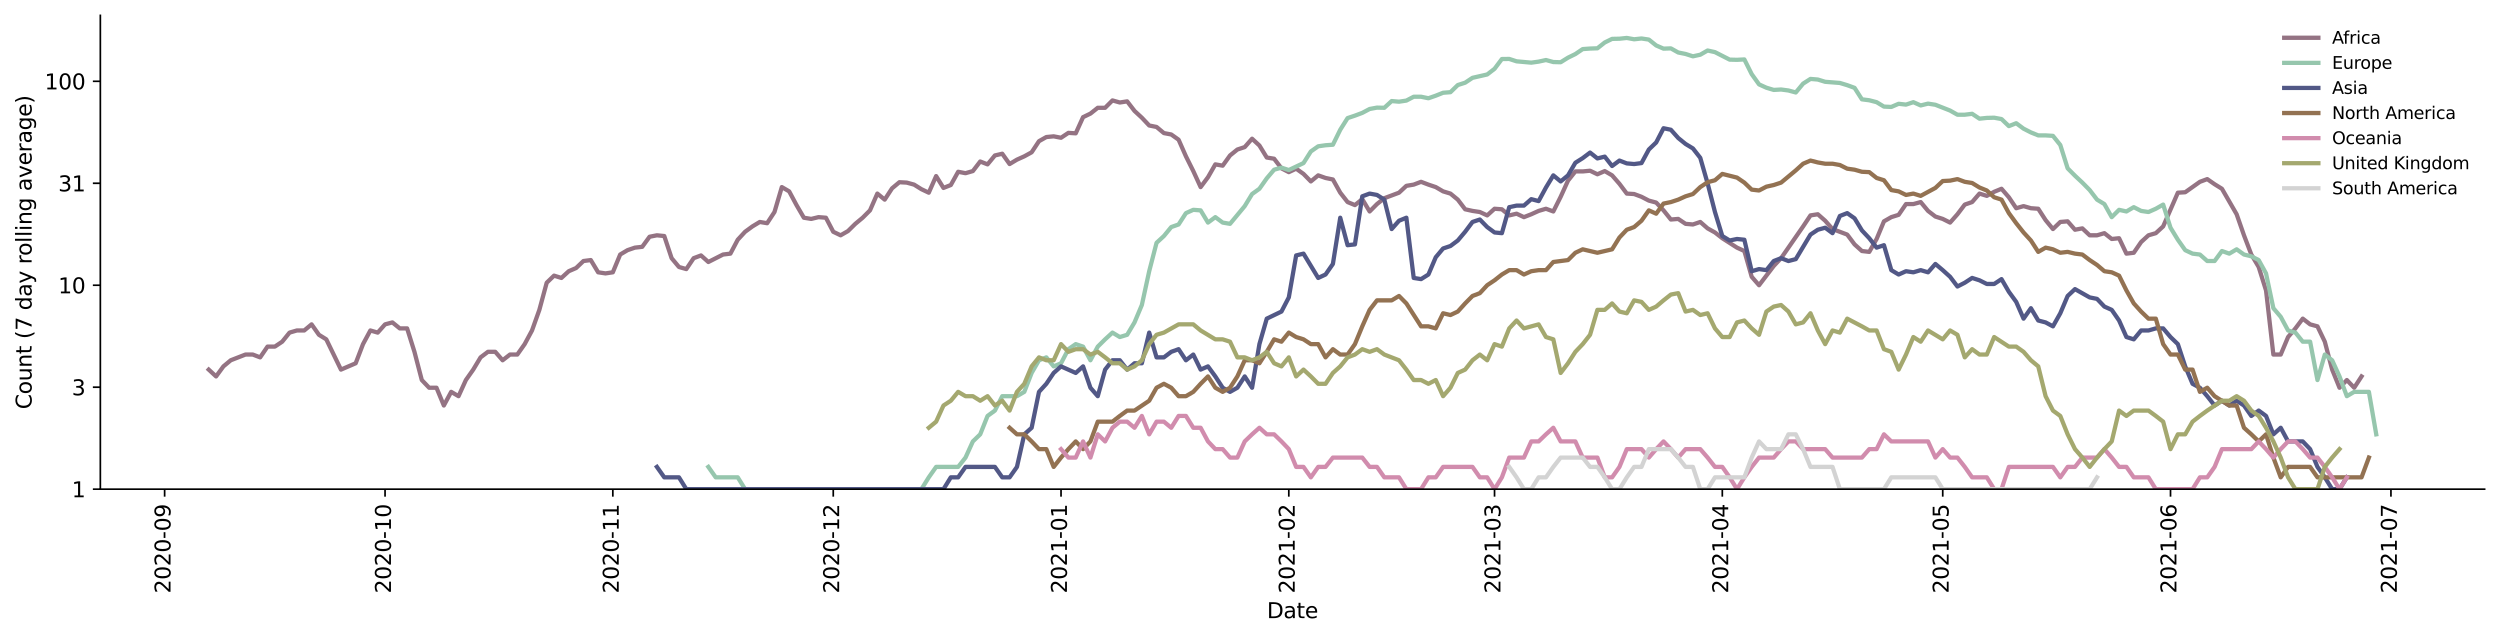 <?xml version="1.0" encoding="utf-8" standalone="no"?>
<!DOCTYPE svg PUBLIC "-//W3C//DTD SVG 1.1//EN"
  "http://www.w3.org/Graphics/SVG/1.1/DTD/svg11.dtd">
<svg height="298.621pt" version="1.1" viewBox="0 0 1170.166 298.621" width="1170.166pt" xmlns="http://www.w3.org/2000/svg" xmlns:xlink="http://www.w3.org/1999/xlink">
 <defs>
  <style type="text/css">*{stroke-linecap:butt;stroke-linejoin:round;}</style>
 </defs>
 <g id="figure_1">
  <g id="patch_1">
   <path d="M 0 298.621 
L 1170.166 298.621 
L 1170.166 0 
L 0 0 
z
" style="fill:#ffffff;"/>
  </g>
  <g id="axes_1">
   <g id="patch_2">
    <path d="M 46.966 228.96 
L 1162.966 228.96 
L 1162.966 7.2 
L 46.966 7.2 
z
" style="fill:#ffffff;"/>
   </g>
   <g id="matplotlib.axis_1">
    <g id="xtick_1">
     <g id="line2d_1">
      <defs>
       <path d="M 0 0 
L 0 3.5 
" id="m5e71f6ee9c" style="stroke:#000000;stroke-width:0.8;"/>
      </defs>
      <g>
       <use style="stroke:#000000;stroke-width:0.8;" x="77.058" xlink:href="#m5e71f6ee9c" y="228.96"/>
      </g>
     </g>
     <g id="text_1">
      <!-- 2020-09 -->
      <g transform="translate(79.817 277.743)rotate(-90)scale(0.1 -0.1)">
       <defs>
        <path d="M 1228 531 
L 3431 531 
L 3431 0 
L 469 0 
L 469 531 
Q 828 903 1448 1529 
Q 2069 2156 2228 2338 
Q 2531 2678 2651 2914 
Q 2772 3150 2772 3378 
Q 2772 3750 2511 3984 
Q 2250 4219 1831 4219 
Q 1534 4219 1204 4116 
Q 875 4013 500 3803 
L 500 4441 
Q 881 4594 1212 4672 
Q 1544 4750 1819 4750 
Q 2544 4750 2975 4387 
Q 3406 4025 3406 3419 
Q 3406 3131 3298 2873 
Q 3191 2616 2906 2266 
Q 2828 2175 2409 1742 
Q 1991 1309 1228 531 
z
" id="DejaVuSans-32" transform="scale(0.016)"/>
        <path d="M 2034 4250 
Q 1547 4250 1301 3770 
Q 1056 3291 1056 2328 
Q 1056 1369 1301 889 
Q 1547 409 2034 409 
Q 2525 409 2770 889 
Q 3016 1369 3016 2328 
Q 3016 3291 2770 3770 
Q 2525 4250 2034 4250 
z
M 2034 4750 
Q 2819 4750 3233 4129 
Q 3647 3509 3647 2328 
Q 3647 1150 3233 529 
Q 2819 -91 2034 -91 
Q 1250 -91 836 529 
Q 422 1150 422 2328 
Q 422 3509 836 4129 
Q 1250 4750 2034 4750 
z
" id="DejaVuSans-30" transform="scale(0.016)"/>
        <path d="M 313 2009 
L 1997 2009 
L 1997 1497 
L 313 1497 
L 313 2009 
z
" id="DejaVuSans-2d" transform="scale(0.016)"/>
        <path d="M 703 97 
L 703 672 
Q 941 559 1184 500 
Q 1428 441 1663 441 
Q 2288 441 2617 861 
Q 2947 1281 2994 2138 
Q 2813 1869 2534 1725 
Q 2256 1581 1919 1581 
Q 1219 1581 811 2004 
Q 403 2428 403 3163 
Q 403 3881 828 4315 
Q 1253 4750 1959 4750 
Q 2769 4750 3195 4129 
Q 3622 3509 3622 2328 
Q 3622 1225 3098 567 
Q 2575 -91 1691 -91 
Q 1453 -91 1209 -44 
Q 966 3 703 97 
z
M 1959 2075 
Q 2384 2075 2632 2365 
Q 2881 2656 2881 3163 
Q 2881 3666 2632 3958 
Q 2384 4250 1959 4250 
Q 1534 4250 1286 3958 
Q 1038 3666 1038 3163 
Q 1038 2656 1286 2365 
Q 1534 2075 1959 2075 
z
" id="DejaVuSans-39" transform="scale(0.016)"/>
       </defs>
       <use xlink:href="#DejaVuSans-32"/>
       <use x="63.623" xlink:href="#DejaVuSans-30"/>
       <use x="127.246" xlink:href="#DejaVuSans-32"/>
       <use x="190.869" xlink:href="#DejaVuSans-30"/>
       <use x="254.492" xlink:href="#DejaVuSans-2d"/>
       <use x="290.576" xlink:href="#DejaVuSans-30"/>
       <use x="354.199" xlink:href="#DejaVuSans-39"/>
      </g>
     </g>
    </g>
    <g id="xtick_2">
     <g id="line2d_2">
      <g>
       <use style="stroke:#000000;stroke-width:0.8;" x="180.232" xlink:href="#m5e71f6ee9c" y="228.96"/>
      </g>
     </g>
     <g id="text_2">
      <!-- 2020-10 -->
      <g transform="translate(182.992 277.743)rotate(-90)scale(0.1 -0.1)">
       <defs>
        <path d="M 794 531 
L 1825 531 
L 1825 4091 
L 703 3866 
L 703 4441 
L 1819 4666 
L 2450 4666 
L 2450 531 
L 3481 531 
L 3481 0 
L 794 0 
L 794 531 
z
" id="DejaVuSans-31" transform="scale(0.016)"/>
       </defs>
       <use xlink:href="#DejaVuSans-32"/>
       <use x="63.623" xlink:href="#DejaVuSans-30"/>
       <use x="127.246" xlink:href="#DejaVuSans-32"/>
       <use x="190.869" xlink:href="#DejaVuSans-30"/>
       <use x="254.492" xlink:href="#DejaVuSans-2d"/>
       <use x="290.576" xlink:href="#DejaVuSans-31"/>
       <use x="354.199" xlink:href="#DejaVuSans-30"/>
      </g>
     </g>
    </g>
    <g id="xtick_3">
     <g id="line2d_3">
      <g>
       <use style="stroke:#000000;stroke-width:0.8;" x="286.845" xlink:href="#m5e71f6ee9c" y="228.96"/>
      </g>
     </g>
     <g id="text_3">
      <!-- 2020-11 -->
      <g transform="translate(289.605 277.743)rotate(-90)scale(0.1 -0.1)">
       <use xlink:href="#DejaVuSans-32"/>
       <use x="63.623" xlink:href="#DejaVuSans-30"/>
       <use x="127.246" xlink:href="#DejaVuSans-32"/>
       <use x="190.869" xlink:href="#DejaVuSans-30"/>
       <use x="254.492" xlink:href="#DejaVuSans-2d"/>
       <use x="290.576" xlink:href="#DejaVuSans-31"/>
       <use x="354.199" xlink:href="#DejaVuSans-31"/>
      </g>
     </g>
    </g>
    <g id="xtick_4">
     <g id="line2d_4">
      <g>
       <use style="stroke:#000000;stroke-width:0.8;" x="390.02" xlink:href="#m5e71f6ee9c" y="228.96"/>
      </g>
     </g>
     <g id="text_4">
      <!-- 2020-12 -->
      <g transform="translate(392.779 277.743)rotate(-90)scale(0.1 -0.1)">
       <use xlink:href="#DejaVuSans-32"/>
       <use x="63.623" xlink:href="#DejaVuSans-30"/>
       <use x="127.246" xlink:href="#DejaVuSans-32"/>
       <use x="190.869" xlink:href="#DejaVuSans-30"/>
       <use x="254.492" xlink:href="#DejaVuSans-2d"/>
       <use x="290.576" xlink:href="#DejaVuSans-31"/>
       <use x="354.199" xlink:href="#DejaVuSans-32"/>
      </g>
     </g>
    </g>
    <g id="xtick_5">
     <g id="line2d_5">
      <g>
       <use style="stroke:#000000;stroke-width:0.8;" x="496.633" xlink:href="#m5e71f6ee9c" y="228.96"/>
      </g>
     </g>
     <g id="text_5">
      <!-- 2021-01 -->
      <g transform="translate(499.392 277.743)rotate(-90)scale(0.1 -0.1)">
       <use xlink:href="#DejaVuSans-32"/>
       <use x="63.623" xlink:href="#DejaVuSans-30"/>
       <use x="127.246" xlink:href="#DejaVuSans-32"/>
       <use x="190.869" xlink:href="#DejaVuSans-31"/>
       <use x="254.492" xlink:href="#DejaVuSans-2d"/>
       <use x="290.576" xlink:href="#DejaVuSans-30"/>
       <use x="354.199" xlink:href="#DejaVuSans-31"/>
      </g>
     </g>
    </g>
    <g id="xtick_6">
     <g id="line2d_6">
      <g>
       <use style="stroke:#000000;stroke-width:0.8;" x="603.246" xlink:href="#m5e71f6ee9c" y="228.96"/>
      </g>
     </g>
     <g id="text_6">
      <!-- 2021-02 -->
      <g transform="translate(606.005 277.743)rotate(-90)scale(0.1 -0.1)">
       <use xlink:href="#DejaVuSans-32"/>
       <use x="63.623" xlink:href="#DejaVuSans-30"/>
       <use x="127.246" xlink:href="#DejaVuSans-32"/>
       <use x="190.869" xlink:href="#DejaVuSans-31"/>
       <use x="254.492" xlink:href="#DejaVuSans-2d"/>
       <use x="290.576" xlink:href="#DejaVuSans-30"/>
       <use x="354.199" xlink:href="#DejaVuSans-32"/>
      </g>
     </g>
    </g>
    <g id="xtick_7">
     <g id="line2d_7">
      <g>
       <use style="stroke:#000000;stroke-width:0.8;" x="699.542" xlink:href="#m5e71f6ee9c" y="228.96"/>
      </g>
     </g>
     <g id="text_7">
      <!-- 2021-03 -->
      <g transform="translate(702.301 277.743)rotate(-90)scale(0.1 -0.1)">
       <defs>
        <path d="M 2597 2516 
Q 3050 2419 3304 2112 
Q 3559 1806 3559 1356 
Q 3559 666 3084 287 
Q 2609 -91 1734 -91 
Q 1441 -91 1130 -33 
Q 819 25 488 141 
L 488 750 
Q 750 597 1062 519 
Q 1375 441 1716 441 
Q 2309 441 2620 675 
Q 2931 909 2931 1356 
Q 2931 1769 2642 2001 
Q 2353 2234 1838 2234 
L 1294 2234 
L 1294 2753 
L 1863 2753 
Q 2328 2753 2575 2939 
Q 2822 3125 2822 3475 
Q 2822 3834 2567 4026 
Q 2313 4219 1838 4219 
Q 1578 4219 1281 4162 
Q 984 4106 628 3988 
L 628 4550 
Q 988 4650 1302 4700 
Q 1616 4750 1894 4750 
Q 2613 4750 3031 4423 
Q 3450 4097 3450 3541 
Q 3450 3153 3228 2886 
Q 3006 2619 2597 2516 
z
" id="DejaVuSans-33" transform="scale(0.016)"/>
       </defs>
       <use xlink:href="#DejaVuSans-32"/>
       <use x="63.623" xlink:href="#DejaVuSans-30"/>
       <use x="127.246" xlink:href="#DejaVuSans-32"/>
       <use x="190.869" xlink:href="#DejaVuSans-31"/>
       <use x="254.492" xlink:href="#DejaVuSans-2d"/>
       <use x="290.576" xlink:href="#DejaVuSans-30"/>
       <use x="354.199" xlink:href="#DejaVuSans-33"/>
      </g>
     </g>
    </g>
    <g id="xtick_8">
     <g id="line2d_8">
      <g>
       <use style="stroke:#000000;stroke-width:0.8;" x="806.155" xlink:href="#m5e71f6ee9c" y="228.96"/>
      </g>
     </g>
     <g id="text_8">
      <!-- 2021-04 -->
      <g transform="translate(808.915 277.743)rotate(-90)scale(0.1 -0.1)">
       <defs>
        <path d="M 2419 4116 
L 825 1625 
L 2419 1625 
L 2419 4116 
z
M 2253 4666 
L 3047 4666 
L 3047 1625 
L 3713 1625 
L 3713 1100 
L 3047 1100 
L 3047 0 
L 2419 0 
L 2419 1100 
L 313 1100 
L 313 1709 
L 2253 4666 
z
" id="DejaVuSans-34" transform="scale(0.016)"/>
       </defs>
       <use xlink:href="#DejaVuSans-32"/>
       <use x="63.623" xlink:href="#DejaVuSans-30"/>
       <use x="127.246" xlink:href="#DejaVuSans-32"/>
       <use x="190.869" xlink:href="#DejaVuSans-31"/>
       <use x="254.492" xlink:href="#DejaVuSans-2d"/>
       <use x="290.576" xlink:href="#DejaVuSans-30"/>
       <use x="354.199" xlink:href="#DejaVuSans-34"/>
      </g>
     </g>
    </g>
    <g id="xtick_9">
     <g id="line2d_9">
      <g>
       <use style="stroke:#000000;stroke-width:0.8;" x="909.329" xlink:href="#m5e71f6ee9c" y="228.96"/>
      </g>
     </g>
     <g id="text_9">
      <!-- 2021-05 -->
      <g transform="translate(912.089 277.743)rotate(-90)scale(0.1 -0.1)">
       <defs>
        <path d="M 691 4666 
L 3169 4666 
L 3169 4134 
L 1269 4134 
L 1269 2991 
Q 1406 3038 1543 3061 
Q 1681 3084 1819 3084 
Q 2600 3084 3056 2656 
Q 3513 2228 3513 1497 
Q 3513 744 3044 326 
Q 2575 -91 1722 -91 
Q 1428 -91 1123 -41 
Q 819 9 494 109 
L 494 744 
Q 775 591 1075 516 
Q 1375 441 1709 441 
Q 2250 441 2565 725 
Q 2881 1009 2881 1497 
Q 2881 1984 2565 2268 
Q 2250 2553 1709 2553 
Q 1456 2553 1204 2497 
Q 953 2441 691 2322 
L 691 4666 
z
" id="DejaVuSans-35" transform="scale(0.016)"/>
       </defs>
       <use xlink:href="#DejaVuSans-32"/>
       <use x="63.623" xlink:href="#DejaVuSans-30"/>
       <use x="127.246" xlink:href="#DejaVuSans-32"/>
       <use x="190.869" xlink:href="#DejaVuSans-31"/>
       <use x="254.492" xlink:href="#DejaVuSans-2d"/>
       <use x="290.576" xlink:href="#DejaVuSans-30"/>
       <use x="354.199" xlink:href="#DejaVuSans-35"/>
      </g>
     </g>
    </g>
    <g id="xtick_10">
     <g id="line2d_10">
      <g>
       <use style="stroke:#000000;stroke-width:0.8;" x="1015.943" xlink:href="#m5e71f6ee9c" y="228.96"/>
      </g>
     </g>
     <g id="text_10">
      <!-- 2021-06 -->
      <g transform="translate(1018.702 277.743)rotate(-90)scale(0.1 -0.1)">
       <defs>
        <path d="M 2113 2584 
Q 1688 2584 1439 2293 
Q 1191 2003 1191 1497 
Q 1191 994 1439 701 
Q 1688 409 2113 409 
Q 2538 409 2786 701 
Q 3034 994 3034 1497 
Q 3034 2003 2786 2293 
Q 2538 2584 2113 2584 
z
M 3366 4563 
L 3366 3988 
Q 3128 4100 2886 4159 
Q 2644 4219 2406 4219 
Q 1781 4219 1451 3797 
Q 1122 3375 1075 2522 
Q 1259 2794 1537 2939 
Q 1816 3084 2150 3084 
Q 2853 3084 3261 2657 
Q 3669 2231 3669 1497 
Q 3669 778 3244 343 
Q 2819 -91 2113 -91 
Q 1303 -91 875 529 
Q 447 1150 447 2328 
Q 447 3434 972 4092 
Q 1497 4750 2381 4750 
Q 2619 4750 2861 4703 
Q 3103 4656 3366 4563 
z
" id="DejaVuSans-36" transform="scale(0.016)"/>
       </defs>
       <use xlink:href="#DejaVuSans-32"/>
       <use x="63.623" xlink:href="#DejaVuSans-30"/>
       <use x="127.246" xlink:href="#DejaVuSans-32"/>
       <use x="190.869" xlink:href="#DejaVuSans-31"/>
       <use x="254.492" xlink:href="#DejaVuSans-2d"/>
       <use x="290.576" xlink:href="#DejaVuSans-30"/>
       <use x="354.199" xlink:href="#DejaVuSans-36"/>
      </g>
     </g>
    </g>
    <g id="xtick_11">
     <g id="line2d_11">
      <g>
       <use style="stroke:#000000;stroke-width:0.8;" x="1119.117" xlink:href="#m5e71f6ee9c" y="228.96"/>
      </g>
     </g>
     <g id="text_11">
      <!-- 2021-07 -->
      <g transform="translate(1121.876 277.743)rotate(-90)scale(0.1 -0.1)">
       <defs>
        <path d="M 525 4666 
L 3525 4666 
L 3525 4397 
L 1831 0 
L 1172 0 
L 2766 4134 
L 525 4134 
L 525 4666 
z
" id="DejaVuSans-37" transform="scale(0.016)"/>
       </defs>
       <use xlink:href="#DejaVuSans-32"/>
       <use x="63.623" xlink:href="#DejaVuSans-30"/>
       <use x="127.246" xlink:href="#DejaVuSans-32"/>
       <use x="190.869" xlink:href="#DejaVuSans-31"/>
       <use x="254.492" xlink:href="#DejaVuSans-2d"/>
       <use x="290.576" xlink:href="#DejaVuSans-30"/>
       <use x="354.199" xlink:href="#DejaVuSans-37"/>
      </g>
     </g>
    </g>
    <g id="text_12">
     <!-- Date -->
     <g transform="translate(593.015 289.341)scale(0.1 -0.1)">
      <defs>
       <path d="M 1259 4147 
L 1259 519 
L 2022 519 
Q 2988 519 3436 956 
Q 3884 1394 3884 2338 
Q 3884 3275 3436 3711 
Q 2988 4147 2022 4147 
L 1259 4147 
z
M 628 4666 
L 1925 4666 
Q 3281 4666 3915 4102 
Q 4550 3538 4550 2338 
Q 4550 1131 3912 565 
Q 3275 0 1925 0 
L 628 0 
L 628 4666 
z
" id="DejaVuSans-44" transform="scale(0.016)"/>
       <path d="M 2194 1759 
Q 1497 1759 1228 1600 
Q 959 1441 959 1056 
Q 959 750 1161 570 
Q 1363 391 1709 391 
Q 2188 391 2477 730 
Q 2766 1069 2766 1631 
L 2766 1759 
L 2194 1759 
z
M 3341 1997 
L 3341 0 
L 2766 0 
L 2766 531 
Q 2569 213 2275 61 
Q 1981 -91 1556 -91 
Q 1019 -91 701 211 
Q 384 513 384 1019 
Q 384 1609 779 1909 
Q 1175 2209 1959 2209 
L 2766 2209 
L 2766 2266 
Q 2766 2663 2505 2880 
Q 2244 3097 1772 3097 
Q 1472 3097 1187 3025 
Q 903 2953 641 2809 
L 641 3341 
Q 956 3463 1253 3523 
Q 1550 3584 1831 3584 
Q 2591 3584 2966 3190 
Q 3341 2797 3341 1997 
z
" id="DejaVuSans-61" transform="scale(0.016)"/>
       <path d="M 1172 4494 
L 1172 3500 
L 2356 3500 
L 2356 3053 
L 1172 3053 
L 1172 1153 
Q 1172 725 1289 603 
Q 1406 481 1766 481 
L 2356 481 
L 2356 0 
L 1766 0 
Q 1100 0 847 248 
Q 594 497 594 1153 
L 594 3053 
L 172 3053 
L 172 3500 
L 594 3500 
L 594 4494 
L 1172 4494 
z
" id="DejaVuSans-74" transform="scale(0.016)"/>
       <path d="M 3597 1894 
L 3597 1613 
L 953 1613 
Q 991 1019 1311 708 
Q 1631 397 2203 397 
Q 2534 397 2845 478 
Q 3156 559 3463 722 
L 3463 178 
Q 3153 47 2828 -22 
Q 2503 -91 2169 -91 
Q 1331 -91 842 396 
Q 353 884 353 1716 
Q 353 2575 817 3079 
Q 1281 3584 2069 3584 
Q 2775 3584 3186 3129 
Q 3597 2675 3597 1894 
z
M 3022 2063 
Q 3016 2534 2758 2815 
Q 2500 3097 2075 3097 
Q 1594 3097 1305 2825 
Q 1016 2553 972 2059 
L 3022 2063 
z
" id="DejaVuSans-65" transform="scale(0.016)"/>
      </defs>
      <use xlink:href="#DejaVuSans-44"/>
      <use x="77.002" xlink:href="#DejaVuSans-61"/>
      <use x="138.281" xlink:href="#DejaVuSans-74"/>
      <use x="177.49" xlink:href="#DejaVuSans-65"/>
     </g>
    </g>
   </g>
   <g id="matplotlib.axis_2">
    <g id="ytick_1">
     <g id="line2d_12">
      <defs>
       <path d="M 0 0 
L -3.5 0 
" id="mc15e64ce14" style="stroke:#000000;stroke-width:0.8;"/>
      </defs>
      <g>
       <use style="stroke:#000000;stroke-width:0.8;" x="46.966" xlink:href="#mc15e64ce14" y="228.96"/>
      </g>
     </g>
     <g id="text_13">
      <!-- 1 -->
      <g transform="translate(33.603 232.759)scale(0.1 -0.1)">
       <use xlink:href="#DejaVuSans-31"/>
      </g>
     </g>
    </g>
    <g id="ytick_2">
     <g id="line2d_13">
      <g>
       <use style="stroke:#000000;stroke-width:0.8;" x="46.966" xlink:href="#mc15e64ce14" y="181.233"/>
      </g>
     </g>
     <g id="text_14">
      <!-- 3 -->
      <g transform="translate(33.603 185.032)scale(0.1 -0.1)">
       <use xlink:href="#DejaVuSans-33"/>
      </g>
     </g>
    </g>
    <g id="ytick_3">
     <g id="line2d_14">
      <g>
       <use style="stroke:#000000;stroke-width:0.8;" x="46.966" xlink:href="#mc15e64ce14" y="133.505"/>
      </g>
     </g>
     <g id="text_15">
      <!-- 10 -->
      <g transform="translate(27.241 137.305)scale(0.1 -0.1)">
       <use xlink:href="#DejaVuSans-31"/>
       <use x="63.623" xlink:href="#DejaVuSans-30"/>
      </g>
     </g>
    </g>
    <g id="ytick_4">
     <g id="line2d_15">
      <g>
       <use style="stroke:#000000;stroke-width:0.8;" x="46.966" xlink:href="#mc15e64ce14" y="85.778"/>
      </g>
     </g>
     <g id="text_16">
      <!-- 31 -->
      <g transform="translate(27.241 89.577)scale(0.1 -0.1)">
       <use xlink:href="#DejaVuSans-33"/>
       <use x="63.623" xlink:href="#DejaVuSans-31"/>
      </g>
     </g>
    </g>
    <g id="ytick_5">
     <g id="line2d_16">
      <g>
       <use style="stroke:#000000;stroke-width:0.8;" x="46.966" xlink:href="#mc15e64ce14" y="38.051"/>
      </g>
     </g>
     <g id="text_17">
      <!-- 100 -->
      <g transform="translate(20.878 41.85)scale(0.1 -0.1)">
       <use xlink:href="#DejaVuSans-31"/>
       <use x="63.623" xlink:href="#DejaVuSans-30"/>
       <use x="127.246" xlink:href="#DejaVuSans-30"/>
      </g>
     </g>
    </g>
    <g id="text_18">
     <!-- Count (7 day rolling average) -->
     <g transform="translate(14.798 191.548)rotate(-90)scale(0.1 -0.1)">
      <defs>
       <path d="M 4122 4306 
L 4122 3641 
Q 3803 3938 3442 4084 
Q 3081 4231 2675 4231 
Q 1875 4231 1450 3742 
Q 1025 3253 1025 2328 
Q 1025 1406 1450 917 
Q 1875 428 2675 428 
Q 3081 428 3442 575 
Q 3803 722 4122 1019 
L 4122 359 
Q 3791 134 3420 21 
Q 3050 -91 2638 -91 
Q 1578 -91 968 557 
Q 359 1206 359 2328 
Q 359 3453 968 4101 
Q 1578 4750 2638 4750 
Q 3056 4750 3426 4639 
Q 3797 4528 4122 4306 
z
" id="DejaVuSans-43" transform="scale(0.016)"/>
       <path d="M 1959 3097 
Q 1497 3097 1228 2736 
Q 959 2375 959 1747 
Q 959 1119 1226 758 
Q 1494 397 1959 397 
Q 2419 397 2687 759 
Q 2956 1122 2956 1747 
Q 2956 2369 2687 2733 
Q 2419 3097 1959 3097 
z
M 1959 3584 
Q 2709 3584 3137 3096 
Q 3566 2609 3566 1747 
Q 3566 888 3137 398 
Q 2709 -91 1959 -91 
Q 1206 -91 779 398 
Q 353 888 353 1747 
Q 353 2609 779 3096 
Q 1206 3584 1959 3584 
z
" id="DejaVuSans-6f" transform="scale(0.016)"/>
       <path d="M 544 1381 
L 544 3500 
L 1119 3500 
L 1119 1403 
Q 1119 906 1312 657 
Q 1506 409 1894 409 
Q 2359 409 2629 706 
Q 2900 1003 2900 1516 
L 2900 3500 
L 3475 3500 
L 3475 0 
L 2900 0 
L 2900 538 
Q 2691 219 2414 64 
Q 2138 -91 1772 -91 
Q 1169 -91 856 284 
Q 544 659 544 1381 
z
M 1991 3584 
L 1991 3584 
z
" id="DejaVuSans-75" transform="scale(0.016)"/>
       <path d="M 3513 2113 
L 3513 0 
L 2938 0 
L 2938 2094 
Q 2938 2591 2744 2837 
Q 2550 3084 2163 3084 
Q 1697 3084 1428 2787 
Q 1159 2491 1159 1978 
L 1159 0 
L 581 0 
L 581 3500 
L 1159 3500 
L 1159 2956 
Q 1366 3272 1645 3428 
Q 1925 3584 2291 3584 
Q 2894 3584 3203 3211 
Q 3513 2838 3513 2113 
z
" id="DejaVuSans-6e" transform="scale(0.016)"/>
       <path id="DejaVuSans-20" transform="scale(0.016)"/>
       <path d="M 1984 4856 
Q 1566 4138 1362 3434 
Q 1159 2731 1159 2009 
Q 1159 1288 1364 580 
Q 1569 -128 1984 -844 
L 1484 -844 
Q 1016 -109 783 600 
Q 550 1309 550 2009 
Q 550 2706 781 3412 
Q 1013 4119 1484 4856 
L 1984 4856 
z
" id="DejaVuSans-28" transform="scale(0.016)"/>
       <path d="M 2906 2969 
L 2906 4863 
L 3481 4863 
L 3481 0 
L 2906 0 
L 2906 525 
Q 2725 213 2448 61 
Q 2172 -91 1784 -91 
Q 1150 -91 751 415 
Q 353 922 353 1747 
Q 353 2572 751 3078 
Q 1150 3584 1784 3584 
Q 2172 3584 2448 3432 
Q 2725 3281 2906 2969 
z
M 947 1747 
Q 947 1113 1208 752 
Q 1469 391 1925 391 
Q 2381 391 2643 752 
Q 2906 1113 2906 1747 
Q 2906 2381 2643 2742 
Q 2381 3103 1925 3103 
Q 1469 3103 1208 2742 
Q 947 2381 947 1747 
z
" id="DejaVuSans-64" transform="scale(0.016)"/>
       <path d="M 2059 -325 
Q 1816 -950 1584 -1140 
Q 1353 -1331 966 -1331 
L 506 -1331 
L 506 -850 
L 844 -850 
Q 1081 -850 1212 -737 
Q 1344 -625 1503 -206 
L 1606 56 
L 191 3500 
L 800 3500 
L 1894 763 
L 2988 3500 
L 3597 3500 
L 2059 -325 
z
" id="DejaVuSans-79" transform="scale(0.016)"/>
       <path d="M 2631 2963 
Q 2534 3019 2420 3045 
Q 2306 3072 2169 3072 
Q 1681 3072 1420 2755 
Q 1159 2438 1159 1844 
L 1159 0 
L 581 0 
L 581 3500 
L 1159 3500 
L 1159 2956 
Q 1341 3275 1631 3429 
Q 1922 3584 2338 3584 
Q 2397 3584 2469 3576 
Q 2541 3569 2628 3553 
L 2631 2963 
z
" id="DejaVuSans-72" transform="scale(0.016)"/>
       <path d="M 603 4863 
L 1178 4863 
L 1178 0 
L 603 0 
L 603 4863 
z
" id="DejaVuSans-6c" transform="scale(0.016)"/>
       <path d="M 603 3500 
L 1178 3500 
L 1178 0 
L 603 0 
L 603 3500 
z
M 603 4863 
L 1178 4863 
L 1178 4134 
L 603 4134 
L 603 4863 
z
" id="DejaVuSans-69" transform="scale(0.016)"/>
       <path d="M 2906 1791 
Q 2906 2416 2648 2759 
Q 2391 3103 1925 3103 
Q 1463 3103 1205 2759 
Q 947 2416 947 1791 
Q 947 1169 1205 825 
Q 1463 481 1925 481 
Q 2391 481 2648 825 
Q 2906 1169 2906 1791 
z
M 3481 434 
Q 3481 -459 3084 -895 
Q 2688 -1331 1869 -1331 
Q 1566 -1331 1297 -1286 
Q 1028 -1241 775 -1147 
L 775 -588 
Q 1028 -725 1275 -790 
Q 1522 -856 1778 -856 
Q 2344 -856 2625 -561 
Q 2906 -266 2906 331 
L 2906 616 
Q 2728 306 2450 153 
Q 2172 0 1784 0 
Q 1141 0 747 490 
Q 353 981 353 1791 
Q 353 2603 747 3093 
Q 1141 3584 1784 3584 
Q 2172 3584 2450 3431 
Q 2728 3278 2906 2969 
L 2906 3500 
L 3481 3500 
L 3481 434 
z
" id="DejaVuSans-67" transform="scale(0.016)"/>
       <path d="M 191 3500 
L 800 3500 
L 1894 563 
L 2988 3500 
L 3597 3500 
L 2284 0 
L 1503 0 
L 191 3500 
z
" id="DejaVuSans-76" transform="scale(0.016)"/>
       <path d="M 513 4856 
L 1013 4856 
Q 1481 4119 1714 3412 
Q 1947 2706 1947 2009 
Q 1947 1309 1714 600 
Q 1481 -109 1013 -844 
L 513 -844 
Q 928 -128 1133 580 
Q 1338 1288 1338 2009 
Q 1338 2731 1133 3434 
Q 928 4138 513 4856 
z
" id="DejaVuSans-29" transform="scale(0.016)"/>
      </defs>
      <use xlink:href="#DejaVuSans-43"/>
      <use x="69.824" xlink:href="#DejaVuSans-6f"/>
      <use x="131.006" xlink:href="#DejaVuSans-75"/>
      <use x="194.385" xlink:href="#DejaVuSans-6e"/>
      <use x="257.764" xlink:href="#DejaVuSans-74"/>
      <use x="296.973" xlink:href="#DejaVuSans-20"/>
      <use x="328.76" xlink:href="#DejaVuSans-28"/>
      <use x="367.773" xlink:href="#DejaVuSans-37"/>
      <use x="431.396" xlink:href="#DejaVuSans-20"/>
      <use x="463.184" xlink:href="#DejaVuSans-64"/>
      <use x="526.66" xlink:href="#DejaVuSans-61"/>
      <use x="587.939" xlink:href="#DejaVuSans-79"/>
      <use x="647.119" xlink:href="#DejaVuSans-20"/>
      <use x="678.906" xlink:href="#DejaVuSans-72"/>
      <use x="717.77" xlink:href="#DejaVuSans-6f"/>
      <use x="778.951" xlink:href="#DejaVuSans-6c"/>
      <use x="806.734" xlink:href="#DejaVuSans-6c"/>
      <use x="834.518" xlink:href="#DejaVuSans-69"/>
      <use x="862.301" xlink:href="#DejaVuSans-6e"/>
      <use x="925.68" xlink:href="#DejaVuSans-67"/>
      <use x="989.156" xlink:href="#DejaVuSans-20"/>
      <use x="1020.943" xlink:href="#DejaVuSans-61"/>
      <use x="1082.223" xlink:href="#DejaVuSans-76"/>
      <use x="1141.402" xlink:href="#DejaVuSans-65"/>
      <use x="1202.926" xlink:href="#DejaVuSans-72"/>
      <use x="1244.039" xlink:href="#DejaVuSans-61"/>
      <use x="1305.318" xlink:href="#DejaVuSans-67"/>
      <use x="1368.795" xlink:href="#DejaVuSans-65"/>
      <use x="1430.318" xlink:href="#DejaVuSans-29"/>
     </g>
    </g>
   </g>
   <g id="line2d_17">
    <path clip-path="url(#pc2dc54b9b7)" d="M 97.693 172.998 
L 101.132 176.189 
L 104.571 171.491 
L 108.01 168.63 
L 114.889 165.955 
L 118.328 165.955 
L 121.767 167.271 
L 125.206 162.24 
L 128.645 162.24 
L 132.084 159.936 
L 135.523 155.681 
L 138.963 154.682 
L 142.402 154.682 
L 145.841 151.822 
L 149.28 156.704 
L 152.719 158.831 
L 159.597 172.998 
L 166.476 170.036 
L 169.915 161.072 
L 173.354 154.682 
L 176.793 155.681 
L 180.232 151.822 
L 183.671 150.911 
L 187.11 153.706 
L 190.55 153.706 
L 193.989 164.679 
L 197.428 177.881 
L 200.867 181.488 
L 204.306 181.488 
L 207.745 189.807 
L 211.184 183.417 
L 214.624 185.439 
L 218.063 177.881 
L 221.502 172.998 
L 224.941 167.271 
L 228.38 164.679 
L 231.819 164.679 
L 235.258 168.63 
L 238.698 165.955 
L 242.137 165.955 
L 245.576 161.072 
L 249.015 154.682 
L 252.454 145.038 
L 255.893 132.337 
L 259.332 129.019 
L 262.771 130.096 
L 266.211 126.946 
L 269.65 125.456 
L 273.089 122.176 
L 276.528 121.728 
L 279.967 127.455 
L 283.406 127.97 
L 286.845 127.455 
L 290.285 119.136 
L 293.724 117.093 
L 297.163 115.914 
L 300.602 115.529 
L 304.041 110.817 
L 307.48 110.137 
L 310.919 110.476 
L 314.359 120.846 
L 317.798 124.972 
L 321.237 125.947 
L 324.676 120.846 
L 328.115 119.557 
L 331.554 122.629 
L 338.432 119.136 
L 341.872 118.719 
L 345.311 112.211 
L 348.75 108.485 
L 352.189 105.972 
L 355.628 103.892 
L 359.067 104.476 
L 362.506 99.235 
L 365.946 87.569 
L 369.385 89.572 
L 372.824 95.997 
L 376.263 101.91 
L 379.702 102.467 
L 383.141 101.635 
L 386.58 101.91 
L 390.02 108.485 
L 393.459 110.137 
L 396.898 108.163 
L 400.337 104.771 
L 403.776 101.91 
L 407.215 98.465 
L 410.654 90.611 
L 414.094 93.441 
L 417.533 88.16 
L 420.972 85.286 
L 424.411 85.472 
L 427.85 86.412 
L 431.289 88.558 
L 434.728 90.192 
L 438.167 82.426 
L 441.607 87.962 
L 445.046 86.603 
L 448.485 80.404 
L 451.924 81.067 
L 455.363 80.076 
L 458.802 75.594 
L 462.241 76.934 
L 465.681 72.763 
L 469.12 71.95 
L 472.559 76.783 
L 475.998 74.724 
L 479.437 73.176 
L 482.876 71.285 
L 486.315 66.081 
L 489.755 64.147 
L 493.194 63.815 
L 496.633 64.482 
L 500.072 62.193 
L 503.511 62.406 
L 506.95 54.83 
L 510.389 53.177 
L 513.828 50.453 
L 517.268 50.453 
L 520.707 47.006 
L 524.146 47.973 
L 527.585 47.449 
L 531.024 51.916 
L 534.463 55.097 
L 537.902 58.737 
L 541.342 59.425 
L 544.781 62.299 
L 548.22 62.942 
L 551.659 65.388 
L 555.098 73.176 
L 558.537 80.076 
L 561.976 87.569 
L 565.416 82.948 
L 568.855 76.934 
L 572.294 77.543 
L 575.733 72.763 
L 579.172 69.985 
L 582.611 68.849 
L 586.05 64.932 
L 589.49 68.109 
L 592.929 73.732 
L 596.368 74.296 
L 599.807 78.79 
L 603.246 80.568 
L 606.685 78.949 
L 610.124 81.403 
L 613.563 84.918 
L 617.003 82.082 
L 620.442 83.299 
L 623.881 84.011 
L 627.32 90.192 
L 630.759 94.583 
L 634.198 95.997 
L 637.637 93.216 
L 641.077 98.977 
L 644.516 95.52 
L 647.955 92.771 
L 654.833 90.192 
L 658.272 86.986 
L 661.711 86.412 
L 665.151 85.102 
L 668.59 86.412 
L 672.029 87.569 
L 675.468 89.572 
L 678.907 90.611 
L 682.346 93.441 
L 685.785 97.959 
L 689.224 98.72 
L 692.664 99.235 
L 696.103 100.819 
L 699.542 97.709 
L 702.981 97.959 
L 706.42 100.819 
L 709.859 100.02 
L 713.298 101.635 
L 716.738 100.285 
L 720.177 98.72 
L 723.616 97.709 
L 727.055 98.977 
L 730.494 92.111 
L 733.933 84.553 
L 737.372 80.239 
L 740.812 80.239 
L 744.251 79.913 
L 747.69 81.571 
L 751.129 80.076 
L 754.568 82.082 
L 758.007 86.033 
L 761.446 90.611 
L 764.886 90.822 
L 768.325 92.111 
L 771.764 93.894 
L 775.203 94.815 
L 778.642 98.465 
L 782.081 102.748 
L 785.52 102.467 
L 788.959 104.771 
L 792.399 105.068 
L 795.838 103.892 
L 799.277 106.897 
L 802.716 108.811 
L 806.155 111.508 
L 813.033 115.914 
L 816.473 117.494 
L 819.912 129.554 
L 823.351 133.505 
L 830.229 124.492 
L 833.668 120.846 
L 843.986 105.972 
L 847.425 100.819 
L 850.864 100.285 
L 854.303 103.316 
L 857.742 107.21 
L 864.62 109.802 
L 868.06 114.393 
L 871.499 117.494 
L 874.938 117.898 
L 878.377 111.858 
L 881.816 103.603 
L 885.255 101.635 
L 888.694 100.551 
L 892.134 95.52 
L 895.573 95.52 
L 899.012 94.583 
L 902.451 98.72 
L 905.89 101.361 
L 909.329 102.467 
L 912.768 104.183 
L 916.208 100.285 
L 919.647 95.758 
L 923.086 94.583 
L 926.525 90.611 
L 929.964 91.677 
L 933.403 89.778 
L 936.842 88.359 
L 940.281 92.33 
L 943.721 97.46 
L 947.16 96.479 
L 950.599 97.46 
L 954.038 97.709 
L 957.477 103.031 
L 960.916 107.21 
L 964.355 103.892 
L 967.795 103.603 
L 971.234 107.525 
L 974.673 106.897 
L 978.112 110.137 
L 981.551 110.137 
L 984.99 109.138 
L 988.429 111.858 
L 991.869 111.508 
L 995.308 118.719 
L 998.747 118.307 
L 1002.186 113.287 
L 1005.625 110.137 
L 1009.064 109.138 
L 1012.503 105.972 
L 1019.382 90.192 
L 1022.821 89.984 
L 1029.699 85.102 
L 1033.138 83.832 
L 1036.577 86.222 
L 1040.016 88.359 
L 1046.895 100.285 
L 1050.334 110.137 
L 1053.773 119.136 
L 1057.212 124.972 
L 1060.651 135.945 
L 1064.09 165.955 
L 1067.53 165.955 
L 1070.969 157.754 
L 1074.408 153.706 
L 1077.847 149.146 
L 1081.286 151.822 
L 1084.725 152.753 
L 1088.164 159.936 
L 1091.604 172.998 
L 1095.043 181.488 
L 1098.482 177.881 
L 1101.921 181.488 
L 1105.36 176.189 
L 1105.36 176.189 
" style="fill:none;stroke:#947383;stroke-linecap:square;stroke-width:2;"/>
   </g>
   <g id="line2d_18">
    <path clip-path="url(#pc2dc54b9b7)" d="M 331.554 218.542 
L 334.993 223.424 
L 345.311 223.424 
L 348.75 228.96 
L 431.289 228.96 
L 434.728 223.424 
L 438.167 218.542 
L 448.485 218.542 
L 451.924 214.174 
L 455.363 206.616 
L 458.802 203.297 
L 462.241 194.69 
L 465.681 192.176 
L 469.12 185.439 
L 475.998 185.439 
L 479.437 183.417 
L 482.876 174.563 
L 486.315 168.63 
L 489.755 167.271 
L 493.194 171.491 
L 496.633 170.036 
L 500.072 163.442 
L 503.511 161.072 
L 506.95 162.24 
L 510.389 168.63 
L 513.828 162.24 
L 517.268 158.831 
L 520.707 155.681 
L 524.146 157.754 
L 527.585 156.704 
L 531.024 150.911 
L 534.463 142.756 
L 537.902 126.946 
L 541.342 113.653 
L 544.781 110.476 
L 548.22 106.278 
L 551.659 105.068 
L 555.098 99.756 
L 558.537 98.211 
L 561.976 98.465 
L 565.416 104.183 
L 568.855 101.635 
L 572.294 104.183 
L 575.733 104.771 
L 582.611 96.479 
L 586.05 90.822 
L 589.49 88.359 
L 592.929 83.476 
L 596.368 79.428 
L 599.807 78.475 
L 603.246 79.589 
L 610.124 76.333 
L 613.563 70.891 
L 617.003 68.478 
L 620.442 67.987 
L 623.881 67.744 
L 627.32 60.735 
L 630.759 55.276 
L 634.198 54.126 
L 637.637 52.837 
L 641.077 51.016 
L 644.516 50.373 
L 647.955 50.453 
L 651.394 47.301 
L 654.833 47.598 
L 658.272 47.08 
L 661.711 45.279 
L 665.151 45.279 
L 668.59 45.99 
L 672.029 44.788 
L 675.468 43.417 
L 678.907 43.149 
L 682.346 39.805 
L 685.785 38.707 
L 689.224 36.425 
L 696.103 34.86 
L 699.542 32.205 
L 702.981 27.632 
L 706.42 27.586 
L 709.859 28.705 
L 716.738 29.325 
L 720.177 28.848 
L 723.616 28.095 
L 727.055 29.038 
L 730.494 29.133 
L 733.933 26.992 
L 737.372 25.304 
L 740.812 22.975 
L 744.251 22.729 
L 747.69 22.606 
L 751.129 19.883 
L 754.568 18.198 
L 758.007 18.125 
L 761.446 17.76 
L 764.886 18.382 
L 768.325 18.015 
L 771.764 18.529 
L 775.203 21.281 
L 778.642 22.77 
L 782.081 22.647 
L 785.52 24.57 
L 788.959 25.26 
L 792.399 26.362 
L 795.838 25.61 
L 799.277 23.639 
L 802.716 24.399 
L 809.594 27.91 
L 813.033 28.002 
L 816.473 27.817 
L 819.912 34.696 
L 823.351 39.497 
L 826.79 41.059 
L 830.229 42.091 
L 833.668 41.895 
L 837.107 42.353 
L 840.547 43.283 
L 843.986 39.131 
L 847.425 36.94 
L 850.864 37.23 
L 854.303 38.288 
L 861.181 38.828 
L 864.62 39.866 
L 868.06 41.123 
L 871.499 46.495 
L 874.938 46.933 
L 878.377 47.823 
L 881.816 49.898 
L 885.255 50.056 
L 888.694 48.579 
L 892.134 48.963 
L 895.573 47.823 
L 899.012 49.35 
L 902.451 48.503 
L 905.89 49.04 
L 912.768 51.751 
L 916.208 53.692 
L 919.647 53.692 
L 923.086 53.262 
L 926.525 55.546 
L 929.964 55.186 
L 933.403 55.097 
L 936.842 55.727 
L 940.281 59.03 
L 943.721 57.677 
L 947.16 60.226 
L 950.599 61.982 
L 954.038 63.376 
L 957.477 63.376 
L 960.916 63.595 
L 964.355 67.865 
L 967.795 78.79 
L 971.234 82.254 
L 974.673 85.472 
L 978.112 88.961 
L 981.551 93.441 
L 984.99 95.52 
L 988.429 101.635 
L 991.869 98.211 
L 995.308 98.977 
L 998.747 96.966 
L 1002.186 98.72 
L 1005.625 99.235 
L 1009.064 97.709 
L 1012.503 95.758 
L 1015.943 106.586 
L 1019.382 112.211 
L 1022.821 117.093 
L 1026.26 118.719 
L 1029.699 119.136 
L 1033.138 122.176 
L 1036.577 122.176 
L 1040.016 117.494 
L 1043.456 118.719 
L 1046.895 116.697 
L 1050.334 119.136 
L 1053.773 119.982 
L 1057.212 121.728 
L 1060.651 127.97 
L 1064.09 144.263 
L 1067.53 148.291 
L 1070.969 154.682 
L 1074.408 155.681 
L 1077.847 159.936 
L 1081.286 159.936 
L 1084.725 177.881 
L 1088.164 165.955 
L 1091.604 168.63 
L 1095.043 176.189 
L 1098.482 185.439 
L 1101.921 183.417 
L 1108.799 183.417 
L 1112.238 203.297 
L 1112.238 203.297 
" style="fill:none;stroke:#96c6ad;stroke-linecap:square;stroke-width:2;"/>
   </g>
   <g id="line2d_19">
    <path clip-path="url(#pc2dc54b9b7)" d="M 307.48 218.542 
L 310.919 223.424 
L 317.798 223.424 
L 321.237 228.96 
L 441.607 228.96 
L 445.046 223.424 
L 448.485 223.424 
L 451.924 218.542 
L 465.681 218.542 
L 469.12 223.424 
L 472.559 223.424 
L 475.998 218.542 
L 479.437 203.297 
L 482.876 200.225 
L 486.315 183.417 
L 489.755 179.645 
L 493.194 174.563 
L 496.633 171.491 
L 503.511 174.563 
L 506.95 171.491 
L 510.389 181.488 
L 513.828 185.439 
L 517.268 172.998 
L 520.707 168.63 
L 524.146 168.63 
L 527.585 172.998 
L 531.024 170.036 
L 534.463 170.036 
L 537.902 155.681 
L 541.342 167.271 
L 544.781 167.271 
L 548.22 164.679 
L 551.659 163.442 
L 555.098 168.63 
L 558.537 165.955 
L 561.976 172.998 
L 565.416 171.491 
L 568.855 176.189 
L 572.294 181.488 
L 575.733 183.417 
L 579.172 181.488 
L 582.611 176.189 
L 586.05 181.488 
L 589.49 161.072 
L 592.929 149.146 
L 599.807 145.828 
L 603.246 139.21 
L 606.685 119.557 
L 610.124 118.719 
L 617.003 130.096 
L 620.442 128.491 
L 623.881 123.55 
L 627.32 101.91 
L 630.759 114.768 
L 634.198 114.393 
L 637.637 91.893 
L 641.077 90.611 
L 644.516 91.247 
L 647.955 93.441 
L 651.394 107.21 
L 654.833 103.316 
L 658.272 101.91 
L 661.711 130.096 
L 665.151 130.645 
L 668.59 128.491 
L 672.029 120.411 
L 675.468 116.304 
L 678.907 115.147 
L 682.346 112.566 
L 685.785 108.485 
L 689.224 103.892 
L 692.664 102.748 
L 696.103 106.278 
L 699.542 108.811 
L 702.981 109.138 
L 706.42 96.966 
L 709.859 96.237 
L 713.298 96.237 
L 716.738 93.216 
L 720.177 94.123 
L 723.616 87.765 
L 727.055 82.082 
L 730.494 84.918 
L 733.933 82.082 
L 737.372 76.184 
L 740.812 74.013 
L 744.251 71.417 
L 747.69 74.154 
L 751.129 73.314 
L 754.568 77.697 
L 758.007 75.157 
L 761.446 76.482 
L 764.886 76.783 
L 768.325 76.333 
L 771.764 69.985 
L 775.203 66.667 
L 778.642 60.024 
L 782.081 60.735 
L 785.52 64.594 
L 788.959 67.382 
L 792.399 69.477 
L 795.838 73.872 
L 799.277 85.845 
L 802.716 99.235 
L 806.155 110.476 
L 809.594 112.566 
L 813.033 111.858 
L 816.473 112.211 
L 819.912 126.946 
L 823.351 125.947 
L 826.79 126.444 
L 830.229 122.176 
L 833.668 120.846 
L 837.107 122.176 
L 840.547 121.284 
L 847.425 109.802 
L 850.864 107.525 
L 854.303 106.586 
L 857.742 109.138 
L 861.181 101.09 
L 864.62 99.756 
L 868.06 102.188 
L 871.499 107.843 
L 874.938 111.508 
L 878.377 115.914 
L 881.816 114.768 
L 885.255 126.444 
L 888.694 128.491 
L 892.134 126.946 
L 895.573 127.455 
L 899.012 126.444 
L 902.451 127.455 
L 905.89 123.55 
L 909.329 126.444 
L 912.768 129.554 
L 916.208 134.102 
L 919.647 132.337 
L 923.086 130.096 
L 926.525 131.202 
L 929.964 132.917 
L 933.403 132.917 
L 936.842 130.645 
L 940.281 136.577 
L 943.721 141.301 
L 947.16 149.146 
L 950.599 144.263 
L 954.038 150.019 
L 957.477 150.911 
L 960.916 152.753 
L 964.355 146.633 
L 967.795 138.536 
L 971.234 135.321 
L 978.112 139.21 
L 981.551 139.896 
L 984.99 143.503 
L 988.429 145.038 
L 991.869 150.019 
L 995.308 157.754 
L 998.747 158.831 
L 1002.186 154.682 
L 1005.625 154.682 
L 1009.064 153.706 
L 1012.503 153.706 
L 1015.943 157.754 
L 1019.382 161.072 
L 1022.821 171.491 
L 1026.26 179.645 
L 1029.699 181.488 
L 1033.138 185.439 
L 1036.577 189.807 
L 1040.016 187.566 
L 1043.456 189.807 
L 1046.895 187.566 
L 1050.334 189.807 
L 1053.773 194.69 
L 1057.212 192.176 
L 1060.651 194.69 
L 1064.09 203.297 
L 1067.53 200.225 
L 1070.969 206.616 
L 1077.847 206.616 
L 1081.286 210.223 
L 1084.725 218.542 
L 1088.164 223.424 
L 1091.604 228.96 
L 1095.043 228.96 
L 1098.482 223.424 
L 1098.482 223.424 
" style="fill:none;stroke:#525886;stroke-linecap:square;stroke-width:2;"/>
   </g>
   <g id="line2d_20">
    <path clip-path="url(#pc2dc54b9b7)" d="M 472.559 200.225 
L 475.998 203.297 
L 479.437 203.297 
L 482.876 206.616 
L 486.315 210.223 
L 489.755 210.223 
L 493.194 218.542 
L 496.633 214.174 
L 500.072 210.223 
L 503.511 206.616 
L 506.95 210.223 
L 510.389 206.616 
L 513.828 197.365 
L 520.707 197.365 
L 524.146 194.69 
L 527.585 192.176 
L 531.024 192.176 
L 537.902 187.566 
L 541.342 181.488 
L 544.781 179.645 
L 548.22 181.488 
L 551.659 185.439 
L 555.098 185.439 
L 558.537 183.417 
L 561.976 179.645 
L 565.416 176.189 
L 568.855 181.488 
L 572.294 183.417 
L 575.733 181.488 
L 579.172 176.189 
L 582.611 168.63 
L 586.05 168.63 
L 589.49 170.036 
L 592.929 164.679 
L 596.368 158.831 
L 599.807 159.936 
L 603.246 155.681 
L 606.685 157.754 
L 610.124 158.831 
L 613.563 161.072 
L 617.003 161.072 
L 620.442 167.271 
L 623.881 163.442 
L 627.32 165.955 
L 630.759 165.955 
L 634.198 161.072 
L 637.637 152.753 
L 641.077 145.038 
L 644.516 140.592 
L 651.394 140.592 
L 654.833 138.536 
L 658.272 142.022 
L 665.151 152.753 
L 668.59 152.753 
L 672.029 153.706 
L 675.468 146.633 
L 678.907 147.454 
L 682.346 145.828 
L 685.785 142.022 
L 689.224 138.536 
L 692.664 137.22 
L 696.103 133.505 
L 699.542 131.202 
L 702.981 128.491 
L 706.42 126.444 
L 709.859 126.444 
L 713.298 128.491 
L 716.738 126.946 
L 720.177 126.444 
L 723.616 126.444 
L 727.055 122.629 
L 733.933 121.728 
L 737.372 118.307 
L 740.812 116.697 
L 747.69 118.307 
L 754.568 116.697 
L 758.007 111.161 
L 761.446 107.525 
L 764.886 106.278 
L 768.325 103.316 
L 771.764 98.465 
L 775.203 100.02 
L 778.642 95.284 
L 782.081 94.583 
L 785.52 93.441 
L 788.959 91.893 
L 792.399 90.822 
L 795.838 87.569 
L 799.277 85.286 
L 802.716 84.371 
L 806.155 81.403 
L 813.033 83.123 
L 816.473 85.472 
L 819.912 88.759 
L 823.351 89.164 
L 826.79 87.374 
L 830.229 86.603 
L 833.668 85.472 
L 840.547 79.751 
L 843.986 76.632 
L 847.425 75.157 
L 850.864 76.036 
L 854.303 76.632 
L 857.742 76.632 
L 861.181 77.238 
L 864.62 78.949 
L 868.06 79.428 
L 871.499 80.404 
L 874.938 80.568 
L 878.377 83.299 
L 881.816 84.371 
L 885.255 88.961 
L 888.694 89.572 
L 892.134 91.247 
L 895.573 90.611 
L 899.012 91.677 
L 905.89 87.962 
L 909.329 84.735 
L 912.768 84.553 
L 916.208 83.832 
L 919.647 85.102 
L 923.086 85.658 
L 926.525 87.765 
L 929.964 89.164 
L 933.403 92.33 
L 936.842 93.441 
L 940.281 99.756 
L 943.721 104.476 
L 947.16 108.811 
L 950.599 112.566 
L 954.038 117.898 
L 957.477 115.914 
L 960.916 116.697 
L 964.355 118.307 
L 967.795 117.898 
L 971.234 118.719 
L 974.673 119.136 
L 978.112 121.728 
L 981.551 124.019 
L 984.99 126.946 
L 988.429 127.455 
L 991.869 129.019 
L 995.308 135.945 
L 998.747 142.022 
L 1002.186 145.828 
L 1005.625 149.146 
L 1009.064 149.146 
L 1012.503 161.072 
L 1015.943 165.955 
L 1019.382 165.955 
L 1022.821 172.998 
L 1026.26 172.998 
L 1029.699 183.417 
L 1033.138 181.488 
L 1036.577 185.439 
L 1043.456 189.807 
L 1046.895 189.807 
L 1050.334 200.225 
L 1053.773 203.297 
L 1057.212 206.616 
L 1060.651 203.297 
L 1064.09 214.174 
L 1067.53 223.424 
L 1070.969 218.542 
L 1081.286 218.542 
L 1084.725 223.424 
L 1105.36 223.424 
L 1108.799 214.174 
L 1108.799 214.174 
" style="fill:none;stroke:#937252;stroke-linecap:square;stroke-width:2;"/>
   </g>
   <g id="line2d_21">
    <path clip-path="url(#pc2dc54b9b7)" d="M 496.633 210.223 
L 500.072 214.174 
L 503.511 214.174 
L 506.95 206.616 
L 510.389 214.174 
L 513.828 203.297 
L 517.268 206.616 
L 520.707 200.225 
L 524.146 197.365 
L 527.585 197.365 
L 531.024 200.225 
L 534.463 194.69 
L 537.902 203.297 
L 541.342 197.365 
L 544.781 197.365 
L 548.22 200.225 
L 551.659 194.69 
L 555.098 194.69 
L 558.537 200.225 
L 561.976 200.225 
L 565.416 206.616 
L 568.855 210.223 
L 572.294 210.223 
L 575.733 214.174 
L 579.172 214.174 
L 582.611 206.616 
L 586.05 203.297 
L 589.49 200.225 
L 592.929 203.297 
L 596.368 203.297 
L 599.807 206.616 
L 603.246 210.223 
L 606.685 218.542 
L 610.124 218.542 
L 613.563 223.424 
L 617.003 218.542 
L 620.442 218.542 
L 623.881 214.174 
L 637.637 214.174 
L 641.077 218.542 
L 644.516 218.542 
L 647.955 223.424 
L 654.833 223.424 
L 658.272 228.96 
L 665.151 228.96 
L 668.59 223.424 
L 672.029 223.424 
L 675.468 218.542 
L 689.224 218.542 
L 692.664 223.424 
L 696.103 223.424 
L 699.542 228.96 
L 702.981 223.424 
L 706.42 214.174 
L 713.298 214.174 
L 716.738 206.616 
L 720.177 206.616 
L 723.616 203.297 
L 727.055 200.225 
L 730.494 206.616 
L 737.372 206.616 
L 740.812 214.174 
L 747.69 214.174 
L 751.129 223.424 
L 754.568 223.424 
L 758.007 218.542 
L 761.446 210.223 
L 768.325 210.223 
L 771.764 214.174 
L 775.203 210.223 
L 778.642 206.616 
L 782.081 210.223 
L 785.52 214.174 
L 788.959 210.223 
L 795.838 210.223 
L 799.277 214.174 
L 802.716 218.542 
L 806.155 218.542 
L 809.594 223.424 
L 813.033 228.96 
L 816.473 223.424 
L 819.912 218.542 
L 823.351 214.174 
L 830.229 214.174 
L 833.668 210.223 
L 837.107 206.616 
L 840.547 206.616 
L 843.986 210.223 
L 854.303 210.223 
L 857.742 214.174 
L 871.499 214.174 
L 874.938 210.223 
L 878.377 210.223 
L 881.816 203.297 
L 885.255 206.616 
L 902.451 206.616 
L 905.89 214.174 
L 909.329 210.223 
L 912.768 214.174 
L 916.208 214.174 
L 919.647 218.542 
L 923.086 223.424 
L 929.964 223.424 
L 933.403 228.96 
L 936.842 228.96 
L 940.281 218.542 
L 960.916 218.542 
L 964.355 223.424 
L 967.795 218.542 
L 971.234 218.542 
L 974.673 214.174 
L 981.551 214.174 
L 984.99 210.223 
L 988.429 214.174 
L 991.869 218.542 
L 995.308 218.542 
L 998.747 223.424 
L 1005.625 223.424 
L 1009.064 228.96 
L 1026.26 228.96 
L 1029.699 223.424 
L 1033.138 223.424 
L 1036.577 218.542 
L 1040.016 210.223 
L 1053.773 210.223 
L 1057.212 206.616 
L 1060.651 210.223 
L 1064.09 214.174 
L 1067.53 210.223 
L 1070.969 206.616 
L 1074.408 206.616 
L 1077.847 210.223 
L 1081.286 214.174 
L 1084.725 214.174 
L 1088.164 218.542 
L 1091.604 223.424 
L 1095.043 228.96 
L 1098.482 223.424 
L 1098.482 223.424 
" style="fill:none;stroke:#d18cad;stroke-linecap:square;stroke-width:2;"/>
   </g>
   <g id="line2d_22">
    <path clip-path="url(#pc2dc54b9b7)" d="M 434.728 200.225 
L 438.167 197.365 
L 441.607 189.807 
L 445.046 187.566 
L 448.485 183.417 
L 451.924 185.439 
L 455.363 185.439 
L 458.802 187.566 
L 462.241 185.439 
L 465.681 189.807 
L 469.12 187.566 
L 472.559 192.176 
L 475.998 183.417 
L 479.437 179.645 
L 482.876 171.491 
L 486.315 167.271 
L 489.755 168.63 
L 493.194 168.63 
L 496.633 161.072 
L 500.072 164.679 
L 503.511 163.442 
L 506.95 163.442 
L 510.389 165.955 
L 513.828 164.679 
L 517.268 167.271 
L 520.707 170.036 
L 524.146 170.036 
L 527.585 172.998 
L 531.024 171.491 
L 534.463 168.63 
L 537.902 161.072 
L 541.342 156.704 
L 544.781 155.681 
L 551.659 151.822 
L 558.537 151.822 
L 561.976 154.682 
L 568.855 158.831 
L 572.294 158.831 
L 575.733 159.936 
L 579.172 167.271 
L 582.611 167.271 
L 586.05 168.63 
L 589.49 167.271 
L 592.929 164.679 
L 596.368 170.036 
L 599.807 171.491 
L 603.246 167.271 
L 606.685 176.189 
L 610.124 172.998 
L 613.563 176.189 
L 617.003 179.645 
L 620.442 179.645 
L 623.881 174.563 
L 627.32 171.491 
L 630.759 167.271 
L 634.198 165.955 
L 637.637 163.442 
L 641.077 164.679 
L 644.516 163.442 
L 647.955 165.955 
L 654.833 168.63 
L 658.272 172.998 
L 661.711 177.881 
L 665.151 177.881 
L 668.59 179.645 
L 672.029 177.881 
L 675.468 185.439 
L 678.907 181.488 
L 682.346 174.563 
L 685.785 172.998 
L 689.224 168.63 
L 692.664 165.955 
L 696.103 168.63 
L 699.542 161.072 
L 702.981 162.24 
L 706.42 153.706 
L 709.859 150.019 
L 713.298 153.706 
L 720.177 151.822 
L 723.616 157.754 
L 727.055 158.831 
L 730.494 174.563 
L 733.933 170.036 
L 737.372 164.679 
L 740.812 161.072 
L 744.251 156.704 
L 747.69 145.038 
L 751.129 145.038 
L 754.568 142.022 
L 758.007 145.828 
L 761.446 146.633 
L 764.886 140.592 
L 768.325 141.301 
L 771.764 145.038 
L 775.203 143.503 
L 778.642 140.592 
L 782.081 137.873 
L 785.52 137.22 
L 788.959 145.828 
L 792.399 145.038 
L 795.838 147.454 
L 799.277 146.633 
L 802.716 153.706 
L 806.155 157.754 
L 809.594 157.754 
L 813.033 150.911 
L 816.473 150.019 
L 819.912 153.706 
L 823.351 156.704 
L 826.79 145.828 
L 830.229 143.503 
L 833.668 142.756 
L 837.107 145.828 
L 840.547 151.822 
L 843.986 150.911 
L 847.425 146.633 
L 850.864 154.682 
L 854.303 161.072 
L 857.742 154.682 
L 861.181 155.681 
L 864.62 149.146 
L 871.499 152.753 
L 874.938 154.682 
L 878.377 154.682 
L 881.816 163.442 
L 885.255 164.679 
L 888.694 172.998 
L 892.134 165.955 
L 895.573 157.754 
L 899.012 159.936 
L 902.451 154.682 
L 909.329 158.831 
L 912.768 154.682 
L 916.208 156.704 
L 919.647 167.271 
L 923.086 163.442 
L 926.525 165.955 
L 929.964 165.955 
L 933.403 157.754 
L 940.281 162.24 
L 943.721 162.24 
L 947.16 164.679 
L 950.599 168.63 
L 954.038 171.491 
L 957.477 185.439 
L 960.916 192.176 
L 964.355 194.69 
L 967.795 203.297 
L 971.234 210.223 
L 974.673 214.174 
L 978.112 218.542 
L 981.551 214.174 
L 984.99 210.223 
L 988.429 206.616 
L 991.869 192.176 
L 995.308 194.69 
L 998.747 192.176 
L 1005.625 192.176 
L 1009.064 194.69 
L 1012.503 197.365 
L 1015.943 210.223 
L 1019.382 203.297 
L 1022.821 203.297 
L 1026.26 197.365 
L 1029.699 194.69 
L 1033.138 192.176 
L 1040.016 187.566 
L 1043.456 187.566 
L 1046.895 185.439 
L 1050.334 187.566 
L 1053.773 192.176 
L 1057.212 194.69 
L 1060.651 200.225 
L 1064.09 206.616 
L 1067.53 214.174 
L 1070.969 223.424 
L 1074.408 228.96 
L 1084.725 228.96 
L 1088.164 218.542 
L 1091.604 214.174 
L 1095.043 210.223 
L 1095.043 210.223 
" style="fill:none;stroke:#a4a86f;stroke-linecap:square;stroke-width:2;"/>
   </g>
   <g id="line2d_23">
    <path clip-path="url(#pc2dc54b9b7)" d="M 706.42 218.542 
L 709.859 223.424 
L 713.298 228.96 
L 716.738 228.96 
L 720.177 223.424 
L 723.616 223.424 
L 727.055 218.542 
L 730.494 214.174 
L 733.933 214.174 
L 737.372 214.174 
L 740.812 214.174 
L 744.251 218.542 
L 747.69 218.542 
L 751.129 223.424 
L 754.568 228.96 
L 758.007 228.96 
L 761.446 223.424 
L 764.886 218.542 
L 768.325 218.542 
L 771.764 210.223 
L 775.203 210.223 
L 778.642 210.223 
L 782.081 210.223 
L 785.52 214.174 
L 788.959 218.542 
L 792.399 218.542 
L 795.838 228.96 
L 799.277 228.96 
L 802.716 223.424 
L 806.155 223.424 
L 809.594 223.424 
L 813.033 223.424 
L 816.473 223.424 
L 819.912 214.174 
L 823.351 206.616 
L 826.79 210.223 
L 830.229 210.223 
L 833.668 210.223 
L 837.107 203.297 
L 840.547 203.297 
L 843.986 210.223 
L 847.425 218.542 
L 850.864 218.542 
L 854.303 218.542 
L 857.742 218.542 
L 861.181 228.96 
L 864.62 228.96 
L 868.06 228.96 
L 871.499 228.96 
L 874.938 228.96 
L 878.377 228.96 
L 881.816 228.96 
L 885.255 223.424 
L 888.694 223.424 
L 892.134 223.424 
L 895.573 223.424 
L 899.012 223.424 
L 902.451 223.424 
L 905.89 223.424 
L 909.329 228.96 
L 912.768 228.96 
L 916.208 228.96 
L 919.647 228.96 
L 923.086 228.96 
L 926.525 228.96 
L 929.964 228.96 
L 933.403 228.96 
L 936.842 228.96 
L 940.281 228.96 
L 943.721 228.96 
L 947.16 228.96 
L 950.599 228.96 
L 954.038 228.96 
L 957.477 228.96 
L 960.916 228.96 
L 964.355 228.96 
L 967.795 228.96 
L 971.234 228.96 
L 974.673 228.96 
L 978.112 228.96 
L 981.551 223.424 
" style="fill:none;stroke:#d3d3d3;stroke-linecap:square;stroke-width:2;"/>
   </g>
   <g id="patch_3">
    <path d="M 46.966 228.96 
L 46.966 7.2 
" style="fill:none;stroke:#000000;stroke-linecap:square;stroke-linejoin:miter;stroke-width:0.8;"/>
   </g>
   <g id="patch_4">
    <path d="M 46.966 228.96 
L 1162.966 228.96 
" style="fill:none;stroke:#000000;stroke-linecap:square;stroke-linejoin:miter;stroke-width:0.8;"/>
   </g>
   <g id="legend_1">
    <g id="line2d_24">
     <path d="M 1069.154 17.679 
L 1085.154 17.679 
" style="fill:none;stroke:#947383;stroke-linecap:square;stroke-width:2;"/>
    </g>
    <g id="line2d_25"/>
    <g id="text_19">
     <!-- Africa -->
     <g transform="translate(1091.554 20.479)scale(0.08 -0.08)">
      <defs>
       <path d="M 2188 4044 
L 1331 1722 
L 3047 1722 
L 2188 4044 
z
M 1831 4666 
L 2547 4666 
L 4325 0 
L 3669 0 
L 3244 1197 
L 1141 1197 
L 716 0 
L 50 0 
L 1831 4666 
z
" id="DejaVuSans-41" transform="scale(0.016)"/>
       <path d="M 2375 4863 
L 2375 4384 
L 1825 4384 
Q 1516 4384 1395 4259 
Q 1275 4134 1275 3809 
L 1275 3500 
L 2222 3500 
L 2222 3053 
L 1275 3053 
L 1275 0 
L 697 0 
L 697 3053 
L 147 3053 
L 147 3500 
L 697 3500 
L 697 3744 
Q 697 4328 969 4595 
Q 1241 4863 1831 4863 
L 2375 4863 
z
" id="DejaVuSans-66" transform="scale(0.016)"/>
       <path d="M 3122 3366 
L 3122 2828 
Q 2878 2963 2633 3030 
Q 2388 3097 2138 3097 
Q 1578 3097 1268 2742 
Q 959 2388 959 1747 
Q 959 1106 1268 751 
Q 1578 397 2138 397 
Q 2388 397 2633 464 
Q 2878 531 3122 666 
L 3122 134 
Q 2881 22 2623 -34 
Q 2366 -91 2075 -91 
Q 1284 -91 818 406 
Q 353 903 353 1747 
Q 353 2603 823 3093 
Q 1294 3584 2113 3584 
Q 2378 3584 2631 3529 
Q 2884 3475 3122 3366 
z
" id="DejaVuSans-63" transform="scale(0.016)"/>
      </defs>
      <use xlink:href="#DejaVuSans-41"/>
      <use x="64.783" xlink:href="#DejaVuSans-66"/>
      <use x="99.988" xlink:href="#DejaVuSans-72"/>
      <use x="141.102" xlink:href="#DejaVuSans-69"/>
      <use x="168.885" xlink:href="#DejaVuSans-63"/>
      <use x="223.865" xlink:href="#DejaVuSans-61"/>
     </g>
    </g>
    <g id="line2d_26">
     <path d="M 1069.154 29.421 
L 1085.154 29.421 
" style="fill:none;stroke:#96c6ad;stroke-linecap:square;stroke-width:2;"/>
    </g>
    <g id="line2d_27"/>
    <g id="text_20">
     <!-- Europe -->
     <g transform="translate(1091.554 32.221)scale(0.08 -0.08)">
      <defs>
       <path d="M 628 4666 
L 3578 4666 
L 3578 4134 
L 1259 4134 
L 1259 2753 
L 3481 2753 
L 3481 2222 
L 1259 2222 
L 1259 531 
L 3634 531 
L 3634 0 
L 628 0 
L 628 4666 
z
" id="DejaVuSans-45" transform="scale(0.016)"/>
       <path d="M 1159 525 
L 1159 -1331 
L 581 -1331 
L 581 3500 
L 1159 3500 
L 1159 2969 
Q 1341 3281 1617 3432 
Q 1894 3584 2278 3584 
Q 2916 3584 3314 3078 
Q 3713 2572 3713 1747 
Q 3713 922 3314 415 
Q 2916 -91 2278 -91 
Q 1894 -91 1617 61 
Q 1341 213 1159 525 
z
M 3116 1747 
Q 3116 2381 2855 2742 
Q 2594 3103 2138 3103 
Q 1681 3103 1420 2742 
Q 1159 2381 1159 1747 
Q 1159 1113 1420 752 
Q 1681 391 2138 391 
Q 2594 391 2855 752 
Q 3116 1113 3116 1747 
z
" id="DejaVuSans-70" transform="scale(0.016)"/>
      </defs>
      <use xlink:href="#DejaVuSans-45"/>
      <use x="63.184" xlink:href="#DejaVuSans-75"/>
      <use x="126.562" xlink:href="#DejaVuSans-72"/>
      <use x="165.426" xlink:href="#DejaVuSans-6f"/>
      <use x="226.607" xlink:href="#DejaVuSans-70"/>
      <use x="290.084" xlink:href="#DejaVuSans-65"/>
     </g>
    </g>
    <g id="line2d_28">
     <path d="M 1069.154 41.164 
L 1085.154 41.164 
" style="fill:none;stroke:#525886;stroke-linecap:square;stroke-width:2;"/>
    </g>
    <g id="line2d_29"/>
    <g id="text_21">
     <!-- Asia -->
     <g transform="translate(1091.554 43.964)scale(0.08 -0.08)">
      <defs>
       <path d="M 2834 3397 
L 2834 2853 
Q 2591 2978 2328 3040 
Q 2066 3103 1784 3103 
Q 1356 3103 1142 2972 
Q 928 2841 928 2578 
Q 928 2378 1081 2264 
Q 1234 2150 1697 2047 
L 1894 2003 
Q 2506 1872 2764 1633 
Q 3022 1394 3022 966 
Q 3022 478 2636 193 
Q 2250 -91 1575 -91 
Q 1294 -91 989 -36 
Q 684 19 347 128 
L 347 722 
Q 666 556 975 473 
Q 1284 391 1588 391 
Q 1994 391 2212 530 
Q 2431 669 2431 922 
Q 2431 1156 2273 1281 
Q 2116 1406 1581 1522 
L 1381 1569 
Q 847 1681 609 1914 
Q 372 2147 372 2553 
Q 372 3047 722 3315 
Q 1072 3584 1716 3584 
Q 2034 3584 2315 3537 
Q 2597 3491 2834 3397 
z
" id="DejaVuSans-73" transform="scale(0.016)"/>
      </defs>
      <use xlink:href="#DejaVuSans-41"/>
      <use x="68.408" xlink:href="#DejaVuSans-73"/>
      <use x="120.508" xlink:href="#DejaVuSans-69"/>
      <use x="148.291" xlink:href="#DejaVuSans-61"/>
     </g>
    </g>
    <g id="line2d_30">
     <path d="M 1069.154 52.906 
L 1085.154 52.906 
" style="fill:none;stroke:#937252;stroke-linecap:square;stroke-width:2;"/>
    </g>
    <g id="line2d_31"/>
    <g id="text_22">
     <!-- North America -->
     <g transform="translate(1091.554 55.706)scale(0.08 -0.08)">
      <defs>
       <path d="M 628 4666 
L 1478 4666 
L 3547 763 
L 3547 4666 
L 4159 4666 
L 4159 0 
L 3309 0 
L 1241 3903 
L 1241 0 
L 628 0 
L 628 4666 
z
" id="DejaVuSans-4e" transform="scale(0.016)"/>
       <path d="M 3513 2113 
L 3513 0 
L 2938 0 
L 2938 2094 
Q 2938 2591 2744 2837 
Q 2550 3084 2163 3084 
Q 1697 3084 1428 2787 
Q 1159 2491 1159 1978 
L 1159 0 
L 581 0 
L 581 4863 
L 1159 4863 
L 1159 2956 
Q 1366 3272 1645 3428 
Q 1925 3584 2291 3584 
Q 2894 3584 3203 3211 
Q 3513 2838 3513 2113 
z
" id="DejaVuSans-68" transform="scale(0.016)"/>
       <path d="M 3328 2828 
Q 3544 3216 3844 3400 
Q 4144 3584 4550 3584 
Q 5097 3584 5394 3201 
Q 5691 2819 5691 2113 
L 5691 0 
L 5113 0 
L 5113 2094 
Q 5113 2597 4934 2840 
Q 4756 3084 4391 3084 
Q 3944 3084 3684 2787 
Q 3425 2491 3425 1978 
L 3425 0 
L 2847 0 
L 2847 2094 
Q 2847 2600 2669 2842 
Q 2491 3084 2119 3084 
Q 1678 3084 1418 2786 
Q 1159 2488 1159 1978 
L 1159 0 
L 581 0 
L 581 3500 
L 1159 3500 
L 1159 2956 
Q 1356 3278 1631 3431 
Q 1906 3584 2284 3584 
Q 2666 3584 2933 3390 
Q 3200 3197 3328 2828 
z
" id="DejaVuSans-6d" transform="scale(0.016)"/>
      </defs>
      <use xlink:href="#DejaVuSans-4e"/>
      <use x="74.805" xlink:href="#DejaVuSans-6f"/>
      <use x="135.986" xlink:href="#DejaVuSans-72"/>
      <use x="177.1" xlink:href="#DejaVuSans-74"/>
      <use x="216.309" xlink:href="#DejaVuSans-68"/>
      <use x="279.688" xlink:href="#DejaVuSans-20"/>
      <use x="311.475" xlink:href="#DejaVuSans-41"/>
      <use x="379.883" xlink:href="#DejaVuSans-6d"/>
      <use x="477.295" xlink:href="#DejaVuSans-65"/>
      <use x="538.818" xlink:href="#DejaVuSans-72"/>
      <use x="579.932" xlink:href="#DejaVuSans-69"/>
      <use x="607.715" xlink:href="#DejaVuSans-63"/>
      <use x="662.695" xlink:href="#DejaVuSans-61"/>
     </g>
    </g>
    <g id="line2d_32">
     <path d="M 1069.154 64.649 
L 1085.154 64.649 
" style="fill:none;stroke:#d18cad;stroke-linecap:square;stroke-width:2;"/>
    </g>
    <g id="line2d_33"/>
    <g id="text_23">
     <!-- Oceania -->
     <g transform="translate(1091.554 67.449)scale(0.08 -0.08)">
      <defs>
       <path d="M 2522 4238 
Q 1834 4238 1429 3725 
Q 1025 3213 1025 2328 
Q 1025 1447 1429 934 
Q 1834 422 2522 422 
Q 3209 422 3611 934 
Q 4013 1447 4013 2328 
Q 4013 3213 3611 3725 
Q 3209 4238 2522 4238 
z
M 2522 4750 
Q 3503 4750 4090 4092 
Q 4678 3434 4678 2328 
Q 4678 1225 4090 567 
Q 3503 -91 2522 -91 
Q 1538 -91 948 565 
Q 359 1222 359 2328 
Q 359 3434 948 4092 
Q 1538 4750 2522 4750 
z
" id="DejaVuSans-4f" transform="scale(0.016)"/>
      </defs>
      <use xlink:href="#DejaVuSans-4f"/>
      <use x="78.711" xlink:href="#DejaVuSans-63"/>
      <use x="133.691" xlink:href="#DejaVuSans-65"/>
      <use x="195.215" xlink:href="#DejaVuSans-61"/>
      <use x="256.494" xlink:href="#DejaVuSans-6e"/>
      <use x="319.873" xlink:href="#DejaVuSans-69"/>
      <use x="347.656" xlink:href="#DejaVuSans-61"/>
     </g>
    </g>
    <g id="line2d_34">
     <path d="M 1069.154 76.391 
L 1085.154 76.391 
" style="fill:none;stroke:#a4a86f;stroke-linecap:square;stroke-width:2;"/>
    </g>
    <g id="line2d_35"/>
    <g id="text_24">
     <!-- United Kingdom -->
     <g transform="translate(1091.554 79.191)scale(0.08 -0.08)">
      <defs>
       <path d="M 556 4666 
L 1191 4666 
L 1191 1831 
Q 1191 1081 1462 751 
Q 1734 422 2344 422 
Q 2950 422 3222 751 
Q 3494 1081 3494 1831 
L 3494 4666 
L 4128 4666 
L 4128 1753 
Q 4128 841 3676 375 
Q 3225 -91 2344 -91 
Q 1459 -91 1007 375 
Q 556 841 556 1753 
L 556 4666 
z
" id="DejaVuSans-55" transform="scale(0.016)"/>
       <path d="M 628 4666 
L 1259 4666 
L 1259 2694 
L 3353 4666 
L 4166 4666 
L 1850 2491 
L 4331 0 
L 3500 0 
L 1259 2247 
L 1259 0 
L 628 0 
L 628 4666 
z
" id="DejaVuSans-4b" transform="scale(0.016)"/>
      </defs>
      <use xlink:href="#DejaVuSans-55"/>
      <use x="73.193" xlink:href="#DejaVuSans-6e"/>
      <use x="136.572" xlink:href="#DejaVuSans-69"/>
      <use x="164.355" xlink:href="#DejaVuSans-74"/>
      <use x="203.564" xlink:href="#DejaVuSans-65"/>
      <use x="265.088" xlink:href="#DejaVuSans-64"/>
      <use x="328.564" xlink:href="#DejaVuSans-20"/>
      <use x="360.352" xlink:href="#DejaVuSans-4b"/>
      <use x="425.928" xlink:href="#DejaVuSans-69"/>
      <use x="453.711" xlink:href="#DejaVuSans-6e"/>
      <use x="517.09" xlink:href="#DejaVuSans-67"/>
      <use x="580.566" xlink:href="#DejaVuSans-64"/>
      <use x="644.043" xlink:href="#DejaVuSans-6f"/>
      <use x="705.225" xlink:href="#DejaVuSans-6d"/>
     </g>
    </g>
    <g id="line2d_36">
     <path d="M 1069.154 88.134 
L 1085.154 88.134 
" style="fill:none;stroke:#d3d3d3;stroke-linecap:square;stroke-width:2;"/>
    </g>
    <g id="line2d_37"/>
    <g id="text_25">
     <!-- South America -->
     <g transform="translate(1091.554 90.934)scale(0.08 -0.08)">
      <defs>
       <path d="M 3425 4513 
L 3425 3897 
Q 3066 4069 2747 4153 
Q 2428 4238 2131 4238 
Q 1616 4238 1336 4038 
Q 1056 3838 1056 3469 
Q 1056 3159 1242 3001 
Q 1428 2844 1947 2747 
L 2328 2669 
Q 3034 2534 3370 2195 
Q 3706 1856 3706 1288 
Q 3706 609 3251 259 
Q 2797 -91 1919 -91 
Q 1588 -91 1214 -16 
Q 841 59 441 206 
L 441 856 
Q 825 641 1194 531 
Q 1563 422 1919 422 
Q 2459 422 2753 634 
Q 3047 847 3047 1241 
Q 3047 1584 2836 1778 
Q 2625 1972 2144 2069 
L 1759 2144 
Q 1053 2284 737 2584 
Q 422 2884 422 3419 
Q 422 4038 858 4394 
Q 1294 4750 2059 4750 
Q 2388 4750 2728 4690 
Q 3069 4631 3425 4513 
z
" id="DejaVuSans-53" transform="scale(0.016)"/>
      </defs>
      <use xlink:href="#DejaVuSans-53"/>
      <use x="63.477" xlink:href="#DejaVuSans-6f"/>
      <use x="124.658" xlink:href="#DejaVuSans-75"/>
      <use x="188.037" xlink:href="#DejaVuSans-74"/>
      <use x="227.246" xlink:href="#DejaVuSans-68"/>
      <use x="290.625" xlink:href="#DejaVuSans-20"/>
      <use x="322.412" xlink:href="#DejaVuSans-41"/>
      <use x="390.82" xlink:href="#DejaVuSans-6d"/>
      <use x="488.232" xlink:href="#DejaVuSans-65"/>
      <use x="549.756" xlink:href="#DejaVuSans-72"/>
      <use x="590.869" xlink:href="#DejaVuSans-69"/>
      <use x="618.652" xlink:href="#DejaVuSans-63"/>
      <use x="673.633" xlink:href="#DejaVuSans-61"/>
     </g>
    </g>
   </g>
  </g>
 </g>
 <defs>
  <clipPath id="pc2dc54b9b7">
   <rect height="221.76" width="1116" x="46.966" y="7.2"/>
  </clipPath>
 </defs>
</svg>
